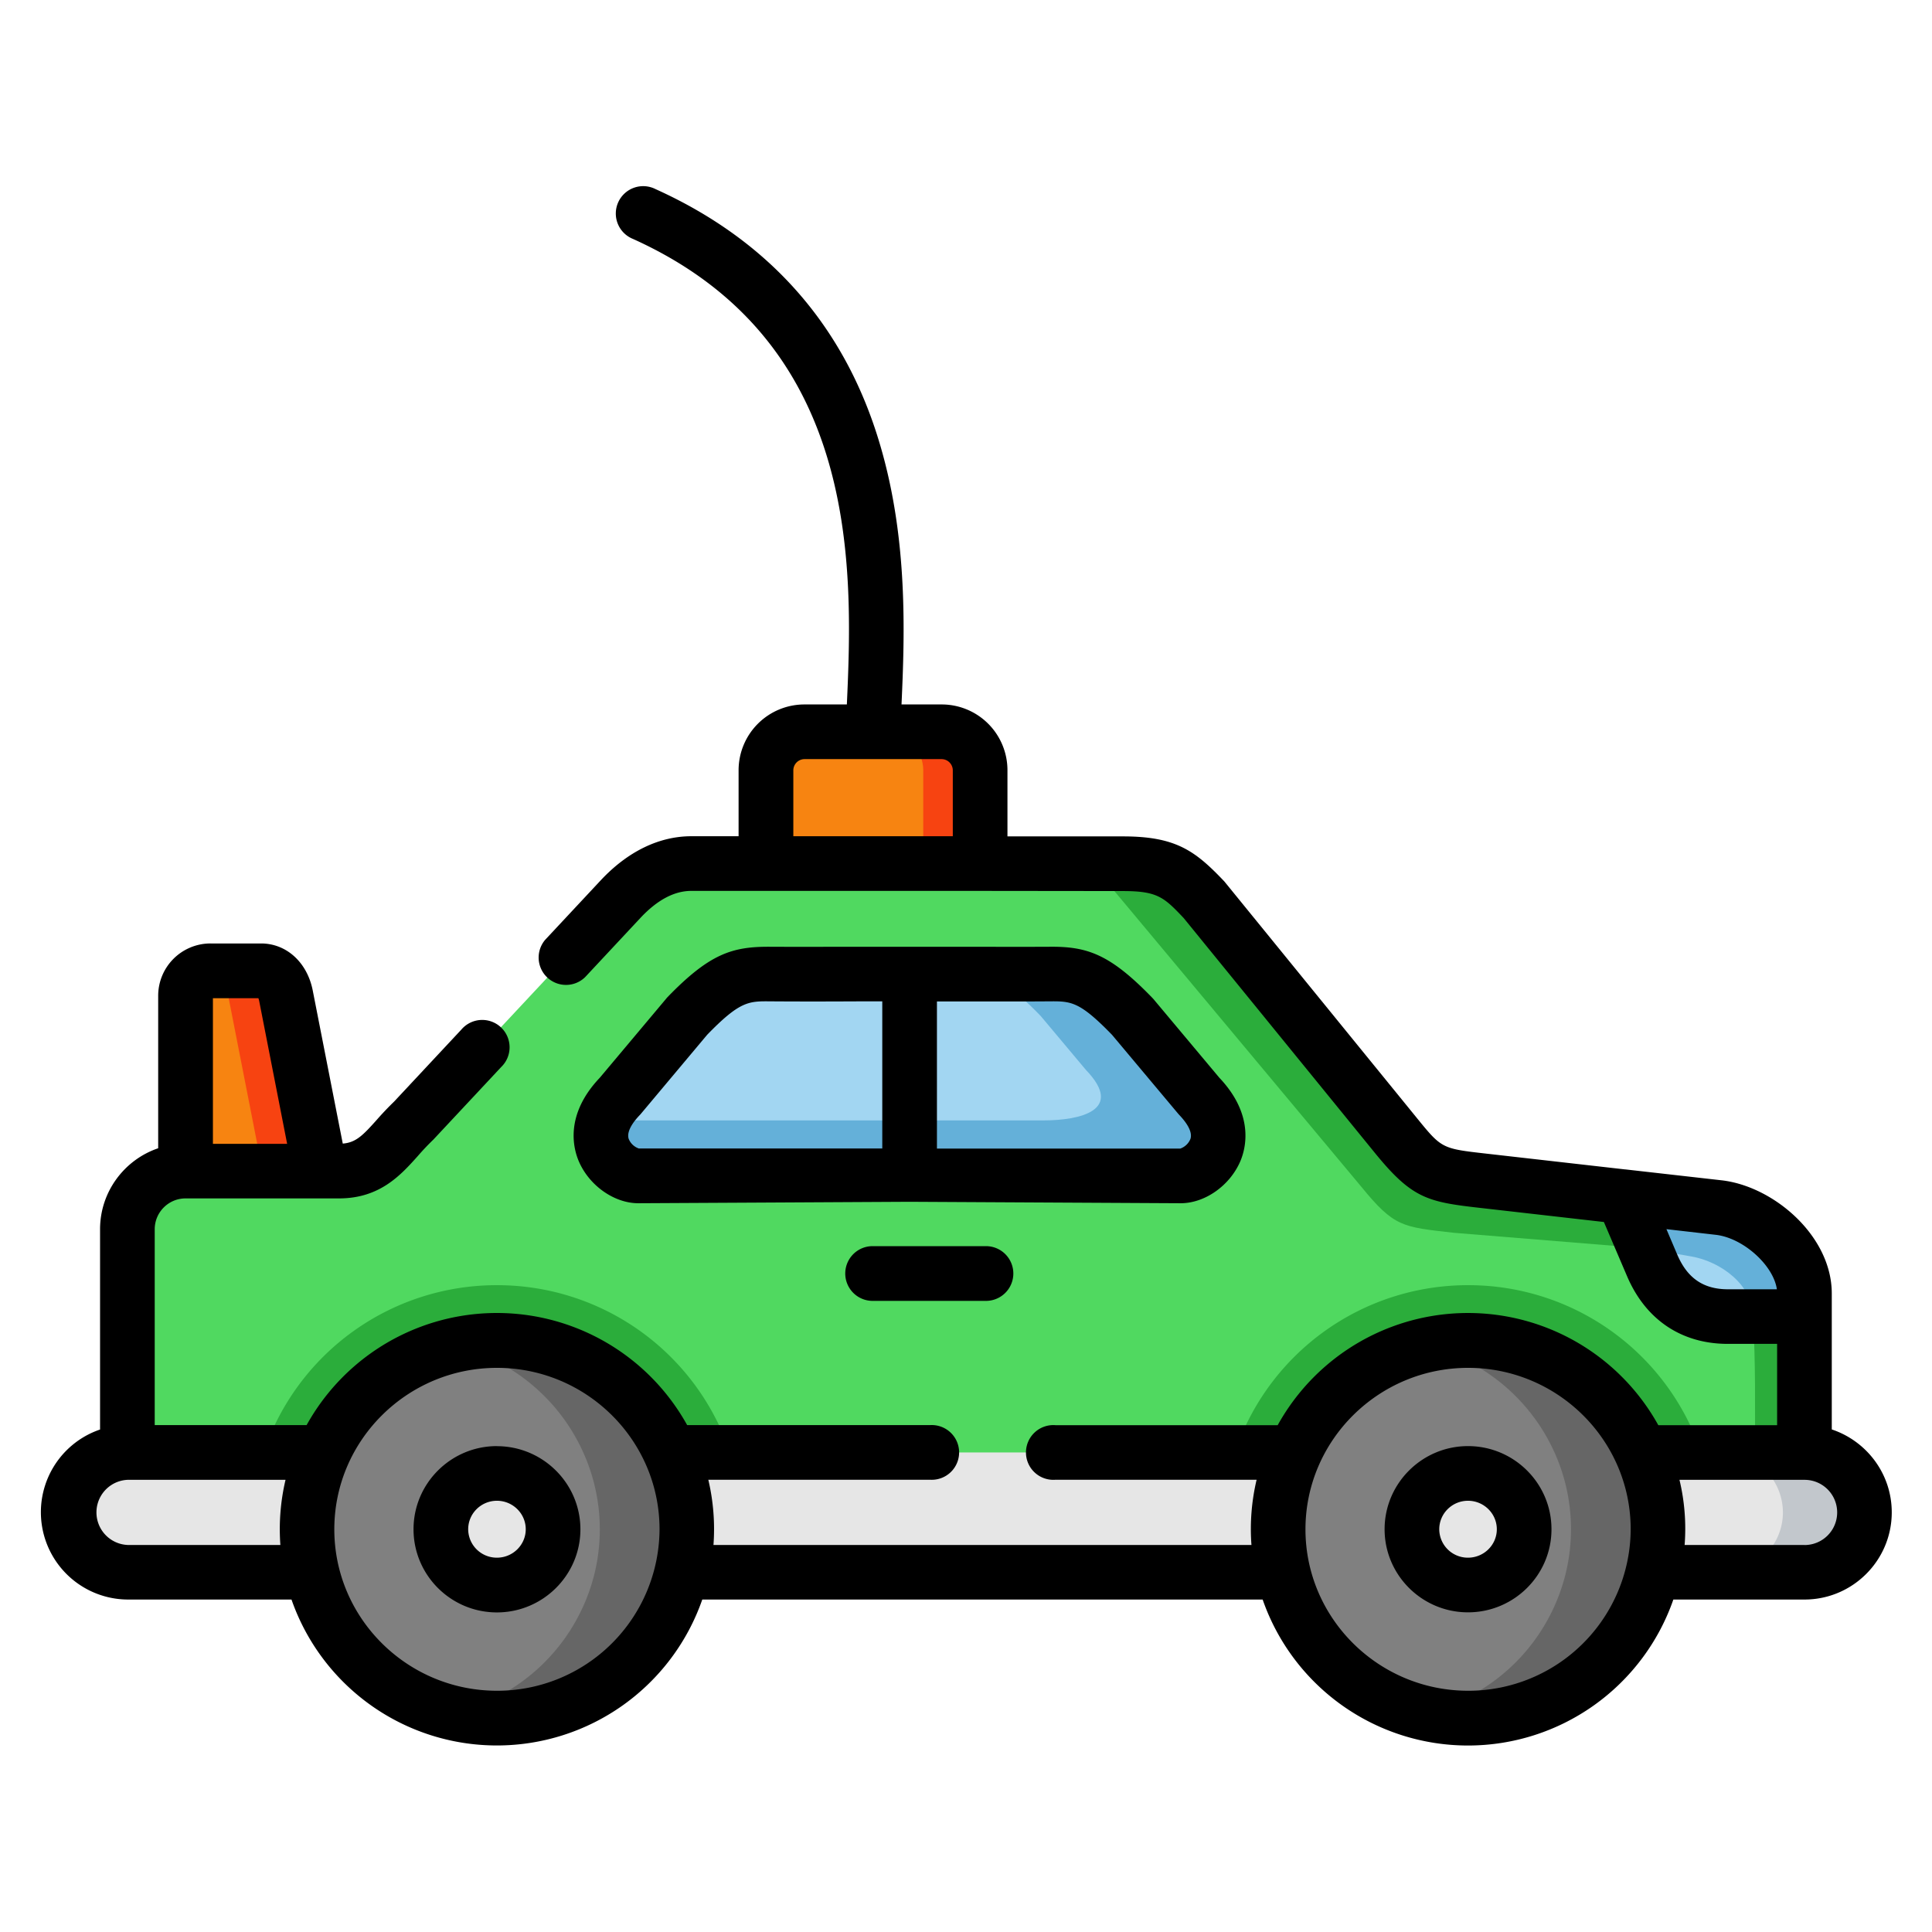 <svg width="24" height="24" fill="none" xmlns="http://www.w3.org/2000/svg">
  <defs/>
  <g fill-rule="evenodd" clip-rule="evenodd">
    <path d="M3.242 12.06h-.629a.31.31 0 00-.31.31v2.178l.731.84.944-.84-.427-2.178c-.033-.167-.14-.31-.309-.31zM11.698 9.091H9.991a.48.48 0 00-.477.478v1.16l1.455 1.37 1.206-1.37v-1.16a.48.48 0 00-.477-.478z" fill="#F78411"/>
    <path d="M21.347 15l-2.862-.325c-.64-.072-.739-.069-1.15-.574l-2.378-2.922c-.295-.311-.455-.449-1.008-.449l-1.775-.001h-2.66l-.927-.001c-.311 0-.609.154-.876.44l-2.576 2.757c-.304.286-.456.623-.924.623H2.304a.724.724 0 00-.722.723v2.772l10.102.832 10.73-.832V16.07c0-.51-.56-1.011-1.067-1.069z" fill="#50D960"/>
    <path d="M4.479 18.043H1.582a.746.746 0 00-.743.744c0 .41.335.745.743.745h2.755a1.867 1.867 0 01-.062-.534c0-.263.072-.664.204-.955z" fill="#E6E6E6"/>
    <path d="M9.564 12.1c-.377-.002-.568.046-1.032.528l-.829.987c-.537.557-.043.995.23.993l3.365-.018 3.365.018c.272.002.766-.436.23-.993l-.829-.987c-.465-.482-.655-.53-1.033-.528-.577.004-1.156 0-1.733 0-.578 0-1.156.004-1.734 0z" fill="#A2D6F2"/>
    <path d="M22.415 18.043H19.93c.13.29.203.692.203.955 0 .26-.021.363-.062.534h2.344c.41 0 .745-.336.745-.745a.747.747 0 00-.745-.744z" fill="#E6E6E6"/>
    <path d="M22.415 16.07c0-.512-.56-1.012-1.068-1.07l-1.189-.135.367.86c.089.205.325.63.94.63h.95v-.286z" fill="#A2D6F2"/>
    <path d="M12.175 9.57a.48.48 0 00-.476-.478h-.707a.48.48 0 01.477.477v1.16h.706v-1.16z" fill="#F74311"/>
    <path d="M21.403 18.043h-2.485c.131.29.204.692.204.955 0 .26-.022.363-.063.534h2.344c.41 0 .745-.336.745-.745a.746.746 0 00-.745-.744z" fill="#E6E6E6"/>
    <path d="M23.16 18.787a.747.747 0 00-.745-.744h-1.012a.747.747 0 01.745.744c0 .41-.335.745-.745.745h1.012c.41 0 .745-.336.745-.745z" fill="#C2C7CC"/>
    <path d="M18.236 15.965a3.052 3.052 0 00-2.896 2.078h.74a2.36 2.36 0 012.156-1.391c.961 0 1.789.572 2.157 1.391h.74a3.05 3.05 0 00-2.897-2.078zM6.172 15.965a3.053 3.053 0 00-2.897 2.078h.741a2.36 2.36 0 012.156-1.391c.96 0 1.788.572 2.156 1.391h.741a3.051 3.051 0 00-2.897-2.078z" fill="#2BAD3B"/>
    <path d="M16.543 18.043H7.866c.131.29.204.692.204.955 0 .26-.022.363-.062.534H16.4a1.874 1.874 0 01-.062-.534c0-.263.072-.664.204-.955z" fill="#E6E6E6"/>
    <path d="M6.171 16.652c-.96 0-1.787.572-2.155 1.391a2.317 2.317 0 00-.141 1.489 2.357 2.357 0 002.296 1.81 2.358 2.358 0 002.298-1.81 2.353 2.353 0 00-2.298-2.88z" fill="gray"/>
    <path d="M8.327 18.043a2.36 2.36 0 00-2.695-1.329 2.358 2.358 0 011.704 1.562 2.324 2.324 0 01.053 1.256 2.357 2.357 0 01-1.757 1.748 2.358 2.358 0 002.838-1.748c.04-.171.06-.35.06-.534a2.321 2.321 0 00-.203-.955z" fill="#666"/>
    <path d="M20.391 18.043a2.36 2.36 0 00-2.155-1.391c-.96 0-1.787.572-2.155 1.391a2.317 2.317 0 00-.142 1.489 2.356 2.356 0 002.297 1.81 2.358 2.358 0 002.298-1.81c.04-.171.061-.35.061-.534 0-.34-.072-.664-.204-.955z" fill="gray"/>
    <path d="M20.391 18.043a2.36 2.36 0 00-2.695-1.329 2.359 2.359 0 011.705 1.562 2.326 2.326 0 01.052 1.256 2.356 2.356 0 01-1.757 1.748 2.358 2.358 0 002.838-1.748 2.325 2.325 0 00-.142-1.488z" fill="#666"/>
    <path d="M14.065 12.628c-.466-.482-.656-.53-1.034-.528l-.93.001c.258.027.454.134.827.52l.561.669c.485.504-.074.628-.527.628H7.5c-.153.405.213.69.433.69l3.366-.018 2.23.011 1.135.007c.272.002.766-.436.229-.993l-.827-.987z" fill="#64B0D9"/>
    <path d="M17.335 14.1l-2.378-2.921c-.295-.311-.454-.449-1.008-.449h-.389l3.348 4.009c.412.506.511.502 1.15.575l2.375.193-.275-.642-1.673-.19c-.64-.072-.738-.069-1.15-.575z" fill="#2BAD3B"/>
    <path d="M21.347 15l-1.189-.135.275.642.582.102c.365.065.761.356.761.746h.64v-.286c0-.51-.56-1.011-1.069-1.069z" fill="#64B0D9"/>
    <path d="M22.416 16.355h-.64c.034.567.025 1.119.025 1.688h.615v-1.688z" fill="#2BAD3B"/>
    <path d="M6.87 18.998a.695.695 0 00-.698-.694.694.694 0 00-.696.694c0 .382.311.691.696.691.386 0 .698-.31.698-.691zM18.933 18.998a.695.695 0 00-.698-.694.695.695 0 00-.696.694c0 .382.312.691.696.691.386 0 .698-.31.698-.691z" fill="#E6E6E6"/>
    <path d="M3.979 14.548l-.427-2.178c-.033-.167-.14-.31-.31-.31h-.628c-.015 0-.03 0-.045.003.145.023.236.154.266.307l.427 2.178h.717z" fill="#F74311"/>
  </g>
  <path d="M10.84 15.48a.34.34 0 000 .68h1.408a.34.34 0 100-.68H10.84zM14.667 14.947c.3 0 .61-.218.74-.52.068-.158.179-.576-.26-1.039l-.82-.979a.459.459 0 00-.017-.018c-.53-.547-.812-.635-1.28-.63-.383.002-.774 0-1.153 0H10.721c-.378 0-.77.002-1.153 0-.47-.003-.751.083-1.28.63a.396.396 0 00-.015.018l-.822.979c-.44.463-.329.88-.26 1.04.13.301.44.519.738.519h.006l3.363-.018 3.363.018h.006zm-3.707-.68H7.936a.209.209 0 01-.126-.119c-.033-.1.073-.23.139-.298a.282.282 0 00.015-.017l.821-.979c.405-.417.515-.417.778-.415.387.003.78.002 1.16 0h.237v1.829zm.679-1.827h.237c.38 0 .772.002 1.158-.001.271-.002.374-.002.78.416l.82.978.015.017c.066.069.172.198.139.298a.21.21 0 01-.126.12h-3.023V12.44z" fill="#000"/>
  <path d="M22.755 17.758v-1.69c0-.716-.723-1.333-1.37-1.406l-1.192-.135a.06.06 0 01-.004 0l-1.724-.196c-.555-.063-.555-.063-.866-.445l-2.378-2.922a.242.242 0 00-.017-.02c-.358-.376-.598-.554-1.254-.554h-1.435v-.821a.817.817 0 00-.816-.818h-.5c.04-.876.08-2.045-.263-3.214-.43-1.473-1.37-2.546-2.793-3.188a.34.34 0 10-.28.619c2.824 1.274 2.735 4.07 2.657 5.783h-.528a.818.818 0 00-.817.818v.819h-.587c-.4 0-.79.189-1.125.547l-.691.74a.34.34 0 00.496.464l.691-.74c.207-.22.418-.332.628-.332h3.588l1.775.002c.43 0 .51.078.753.334l2.37 2.911c.466.574.657.617 1.315.691l1.536.175.29.678c.232.539.677.836 1.25.836h.612v1.01H20.6a2.702 2.702 0 00-4.728 0h-2.761a.34.34 0 100 .678h2.499a2.66 2.66 0 00-.064.81H8.863a2.672 2.672 0 00-.064-.81h2.757a.34.34 0 100-.679h-3.02a2.702 2.702 0 00-4.727 0H1.922V15.27c0-.211.172-.383.383-.383h1.907c.507 0 .767-.291.977-.525a3.075 3.075 0 01.195-.206l.843-.902a.34.34 0 10-.496-.464l-.836.895a3.82 3.82 0 00-.213.224c-.174.195-.26.284-.424.297l-.373-1.902c-.069-.35-.327-.584-.642-.584h-.629a.65.65 0 00-.649.65v1.894c-.419.142-.722.54-.722 1.006v2.488a1.085 1.085 0 00.34 2.112h2.038a2.702 2.702 0 005.103 0h6.961a2.701 2.701 0 005.102 0h1.629c.598 0 1.084-.486 1.084-1.083 0-.48-.313-.886-.745-1.03zm-10.92-7.37H9.855v-.82a.14.14 0 01.138-.138H11.699a.14.14 0 01.137.139v.82zM2.646 12.4h.564c.003.01.007.021.01.036l.347 1.773h-.922v-1.809zm.837 6.792h-1.9a.405.405 0 010-.809h1.964a2.672 2.672 0 00-.064.81zm2.69 1.811c-1.113 0-2.02-.9-2.02-2.005 0-1.106.907-2.006 2.02-2.006 1.114 0 2.02.9 2.02 2.006a2.015 2.015 0 01-2.02 2.005zm12.064 0c-1.113 0-2.02-.9-2.02-2.005 0-1.106.907-2.006 2.02-2.006 1.114 0 2.02.9 2.02 2.006a2.015 2.015 0 01-2.02 2.005zm2.601-5.412l-.137-.322.61.07c.344.038.72.38.762.677h-.607c-.303 0-.503-.136-.628-.425zm1.579 3.601h-1.49a2.603 2.603 0 00-.064-.809h1.554a.405.405 0 010 .81z" fill="#000"/>
  <path d="M6.173 17.964c-.572 0-1.036.464-1.036 1.033S5.6 20.03 6.173 20.03c.571 0 1.037-.463 1.037-1.032 0-.57-.466-1.033-1.037-1.033zm0 1.386a.355.355 0 01-.357-.353c0-.195.16-.354.357-.354.197 0 .358.159.358.354 0 .194-.16.353-.358.353zM18.236 17.964c-.571 0-1.036.464-1.036 1.033s.465 1.032 1.036 1.032c.572 0 1.037-.463 1.037-1.032 0-.57-.465-1.033-1.037-1.033zm0 1.386a.355.355 0 01-.357-.353c0-.195.16-.354.357-.354.197 0 .358.159.358.354 0 .194-.16.353-.358.353z" fill="#000"/>
</svg>

